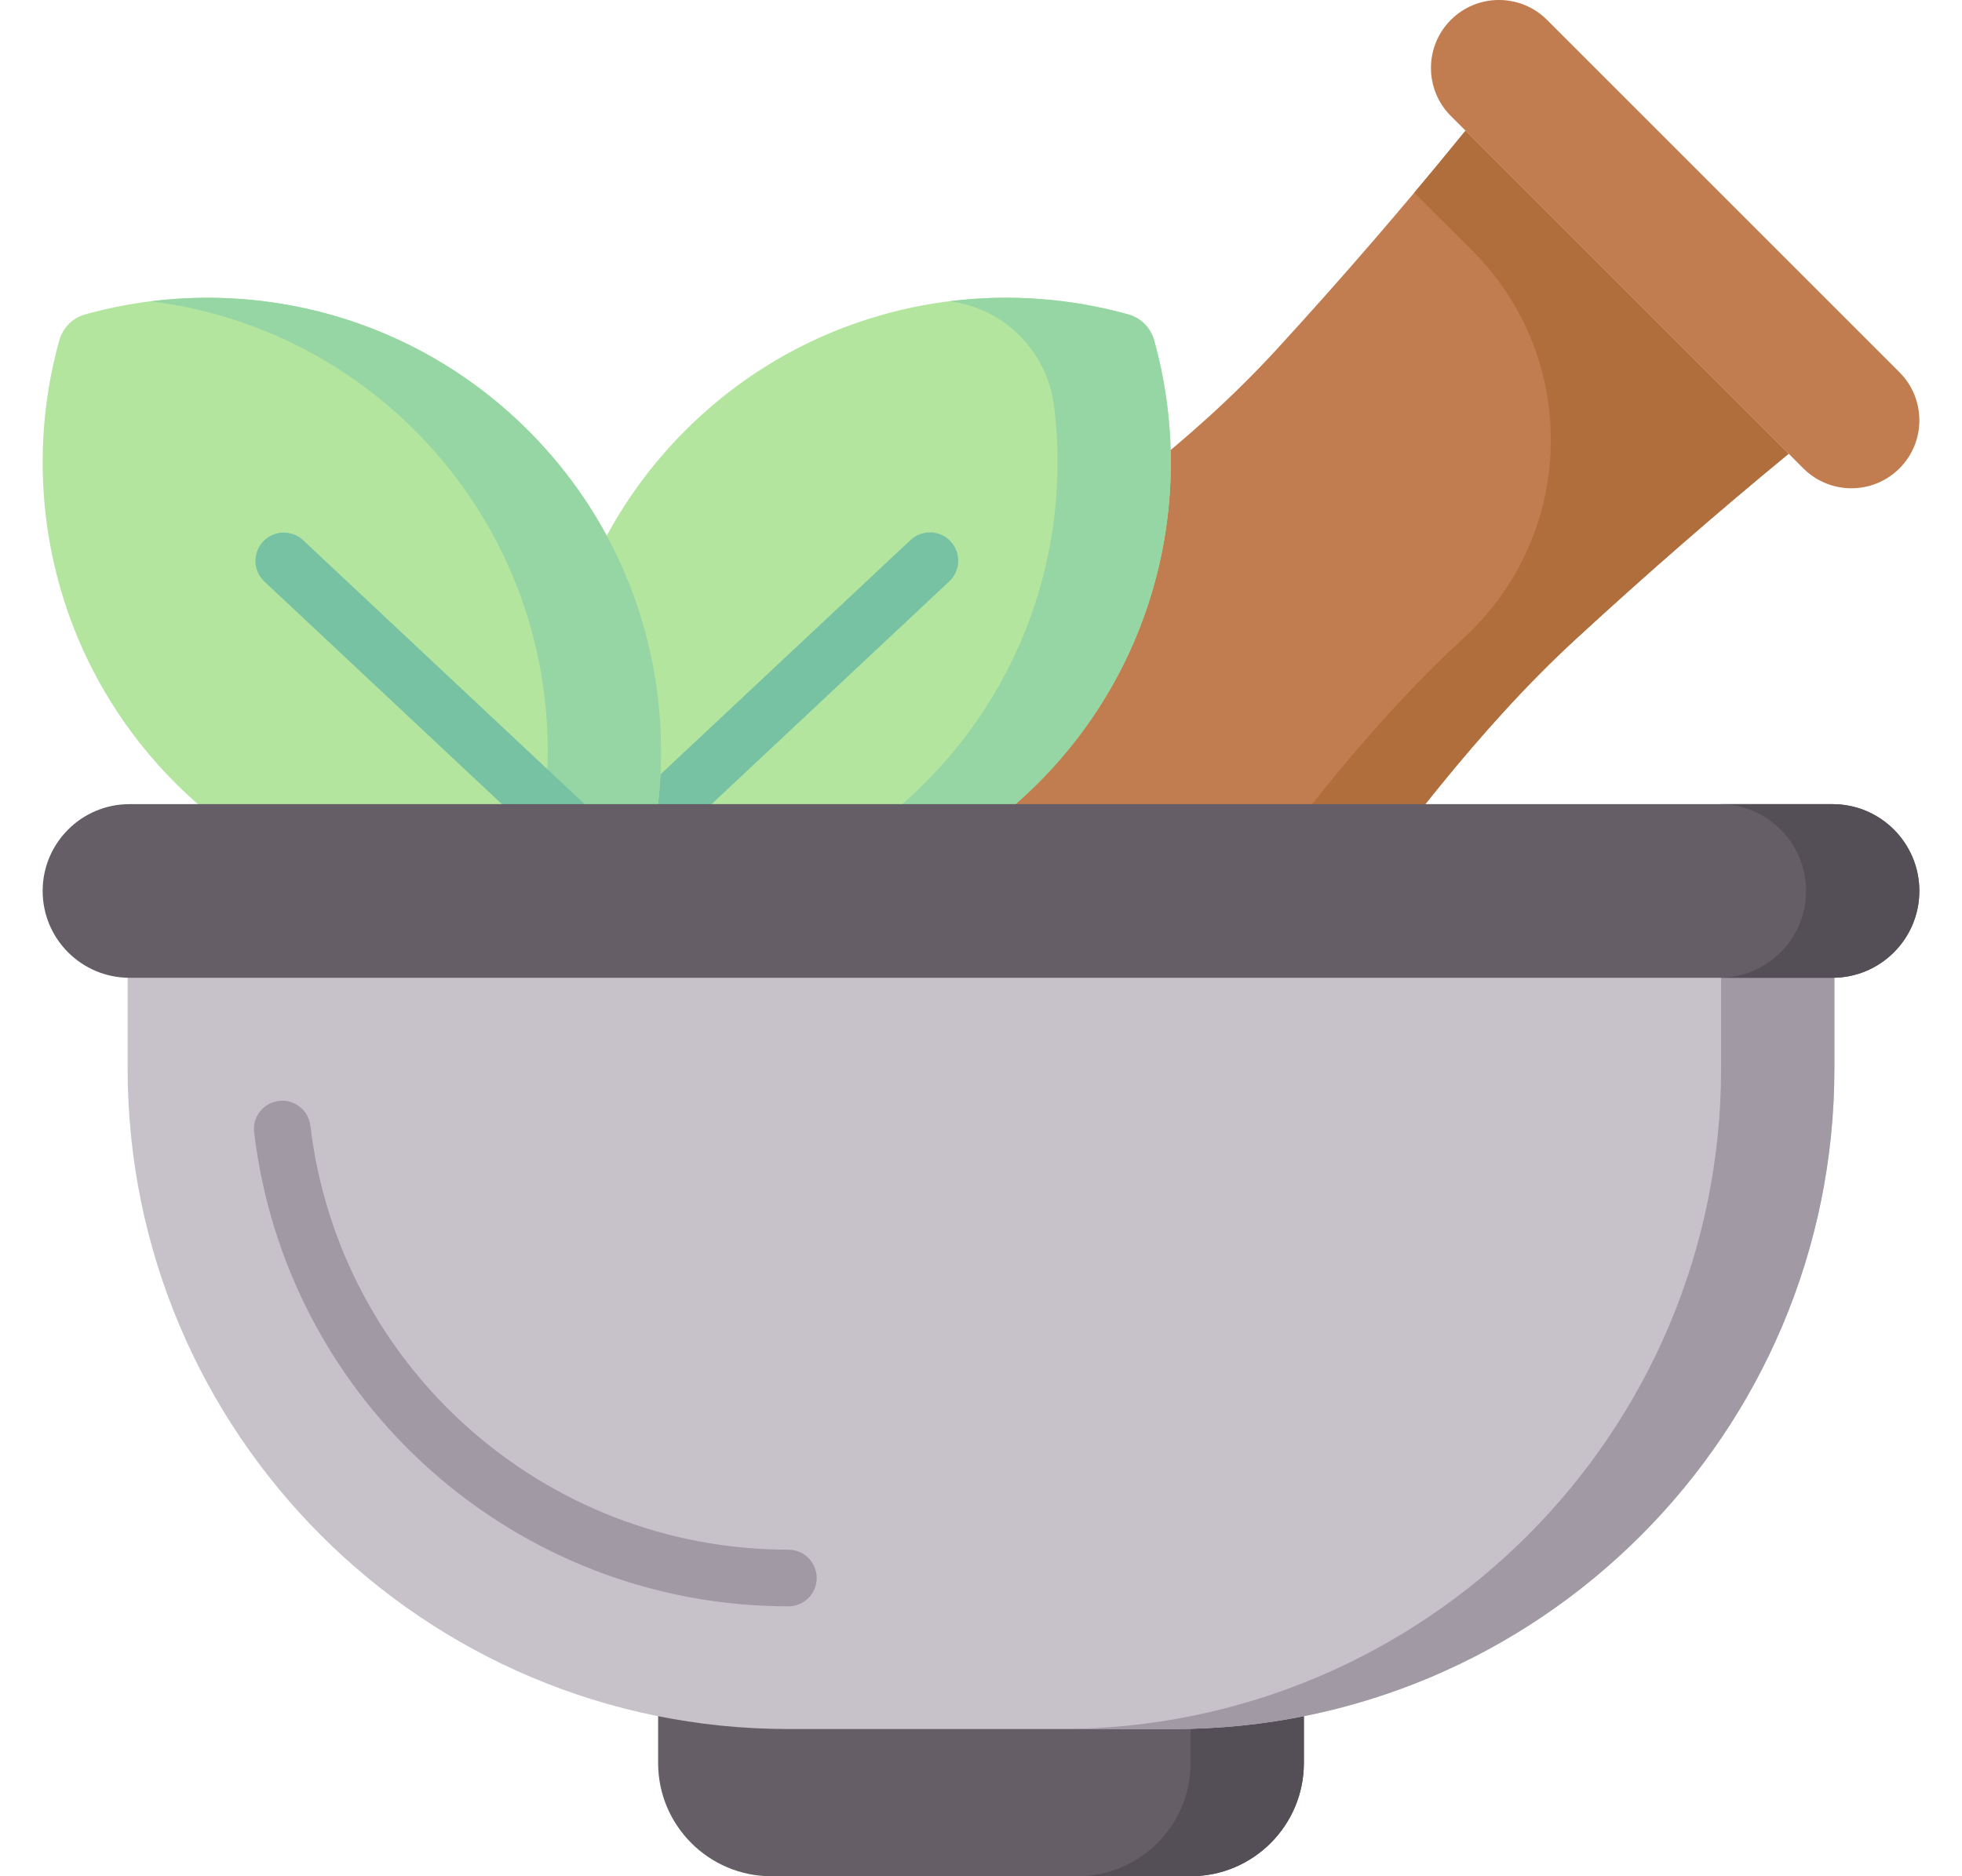 <svg width="23" height="22" viewBox="0 0 23 22" fill="none" xmlns="http://www.w3.org/2000/svg">
<g clip-path="url(#clip0_204_5178)">
<path d="M8.284 9.101L12.736 14.88C14.349 12.923 16.245 9.544 18.464 7.502C19.278 6.752 20.113 6.024 20.968 5.32L17.18 1.532C16.47 2.406 15.734 3.259 14.973 4.089C12.937 6.31 10.225 7.523 8.284 9.101Z" fill="#C17D4F"/>
<path d="M17.18 1.532C16.982 1.776 16.782 2.019 16.579 2.259L17.261 2.941C18.526 4.206 18.478 6.267 17.161 7.478L17.136 7.502C15.215 9.27 13.537 12.039 12.074 14.02L12.736 14.88C14.349 12.923 16.245 9.544 18.464 7.502C19.278 6.752 20.113 6.024 20.968 5.32L17.18 1.532Z" fill="#B16E3D"/>
<path d="M17.008 1.36L21.14 5.492C21.451 5.803 21.956 5.803 22.267 5.492C22.578 5.181 22.578 4.676 22.267 4.365L18.135 0.233C17.824 -0.078 17.319 -0.078 17.008 0.233C16.697 0.545 16.697 1.049 17.008 1.36Z" fill="#C17D4F"/>
<path d="M13.228 3.687C13.3 3.707 13.365 3.745 13.418 3.798C13.47 3.851 13.509 3.916 13.529 3.988C14.028 5.777 13.575 7.776 12.168 9.183C10.7 10.65 8.588 11.081 6.742 10.474C6.135 8.628 6.566 6.516 8.033 5.048C9.44 3.641 11.439 3.188 13.228 3.687Z" fill="#B3E59F"/>
<path d="M13.529 3.988C13.509 3.916 13.47 3.851 13.417 3.798C13.364 3.745 13.299 3.707 13.227 3.687C12.544 3.497 11.831 3.444 11.128 3.533L11.139 3.534C11.777 3.615 12.278 4.126 12.357 4.766C12.551 6.336 12.046 7.977 10.84 9.183C9.971 10.051 8.877 10.556 7.746 10.698C9.318 10.894 10.961 10.39 12.168 9.183C13.575 7.776 14.028 5.777 13.529 3.988Z" fill="#95D6A4"/>
<path d="M6.742 10.806C6.676 10.806 6.611 10.786 6.556 10.748C6.5 10.711 6.458 10.658 6.433 10.596C6.409 10.534 6.404 10.466 6.418 10.401C6.433 10.336 6.467 10.277 6.515 10.231L10.674 6.332C10.808 6.207 11.018 6.214 11.143 6.347C11.269 6.481 11.262 6.691 11.128 6.817L6.969 10.716C6.908 10.774 6.827 10.806 6.742 10.806Z" fill="#78C2A4"/>
<path d="M0.997 3.687C0.926 3.707 0.86 3.745 0.807 3.798C0.755 3.851 0.716 3.916 0.696 3.988C0.197 5.777 0.651 7.776 2.057 9.183C3.525 10.65 5.637 11.081 7.483 10.474C8.09 8.628 7.66 6.516 6.192 5.048C4.785 3.641 2.786 3.188 0.997 3.687Z" fill="#B3E59F"/>
<path d="M6.192 5.048C4.985 3.841 3.341 3.336 1.769 3.533C2.9 3.675 3.995 4.179 4.864 5.048C6.332 6.516 6.762 8.628 6.155 10.474C5.828 10.581 5.492 10.656 5.151 10.698C5.932 10.796 6.729 10.721 7.483 10.474C8.09 8.628 7.66 6.516 6.192 5.048Z" fill="#95D6A4"/>
<path d="M7.483 10.806C7.399 10.806 7.317 10.774 7.256 10.716L3.097 6.817C3.034 6.756 2.997 6.673 2.994 6.586C2.992 6.498 3.024 6.413 3.084 6.35C3.144 6.286 3.227 6.248 3.314 6.245C3.402 6.242 3.487 6.273 3.551 6.332L7.71 10.232C7.759 10.277 7.792 10.336 7.807 10.401C7.822 10.466 7.816 10.534 7.792 10.596C7.767 10.658 7.725 10.711 7.67 10.748C7.614 10.786 7.549 10.806 7.483 10.806Z" fill="#78C2A4"/>
<path d="M9.043 22H13.957C14.69 22 15.285 21.405 15.285 20.672V19.61H7.715V20.672C7.715 21.405 8.31 22 9.043 22Z" fill="#655E67"/>
<path d="M13.957 19.61V20.672C13.957 21.405 13.362 22 12.629 22H13.957C14.69 22 15.285 21.405 15.285 20.672V19.61H13.957Z" fill="#544F56"/>
<path d="M9.242 20.274H13.758C18.036 20.274 21.504 16.805 21.504 12.527V10.801H1.496V12.527C1.496 16.805 4.964 20.274 9.242 20.274Z" fill="#C7C2C9"/>
<path d="M20.176 10.801V12.527C20.176 16.805 16.708 20.274 12.43 20.274H13.758C18.036 20.274 21.504 16.805 21.504 12.527V10.801H20.176ZM9.242 18.835C6.047 18.835 3.355 16.445 2.979 13.274C2.969 13.188 2.994 13.1 3.049 13.032C3.103 12.963 3.183 12.919 3.27 12.909C3.357 12.898 3.444 12.923 3.513 12.977C3.582 13.03 3.627 13.11 3.638 13.196C3.974 16.032 6.384 18.171 9.242 18.171C9.331 18.171 9.415 18.206 9.477 18.268C9.539 18.331 9.574 18.415 9.574 18.503C9.574 18.591 9.539 18.675 9.477 18.738C9.415 18.8 9.331 18.835 9.242 18.835Z" fill="#A199A4"/>
<path d="M1.518 11.465H21.482C22.044 11.465 22.5 11.009 22.5 10.447C22.5 9.885 22.044 9.429 21.482 9.429H1.518C0.956 9.429 0.5 9.885 0.5 10.447C0.5 11.009 0.956 11.465 1.518 11.465Z" fill="#655E67"/>
<path d="M21.482 9.429H20.154C20.716 9.429 21.172 9.885 21.172 10.447C21.172 11.009 20.716 11.465 20.154 11.465H21.482C22.044 11.465 22.5 11.009 22.5 10.447C22.5 9.885 22.044 9.429 21.482 9.429Z" fill="#544F56"/>
</g>
<defs>
<clipPath id="clip0_204_5178">
<rect width="22" height="22" fill="white" transform="translate(0.5)"/>
</clipPath>
</defs>
</svg>
